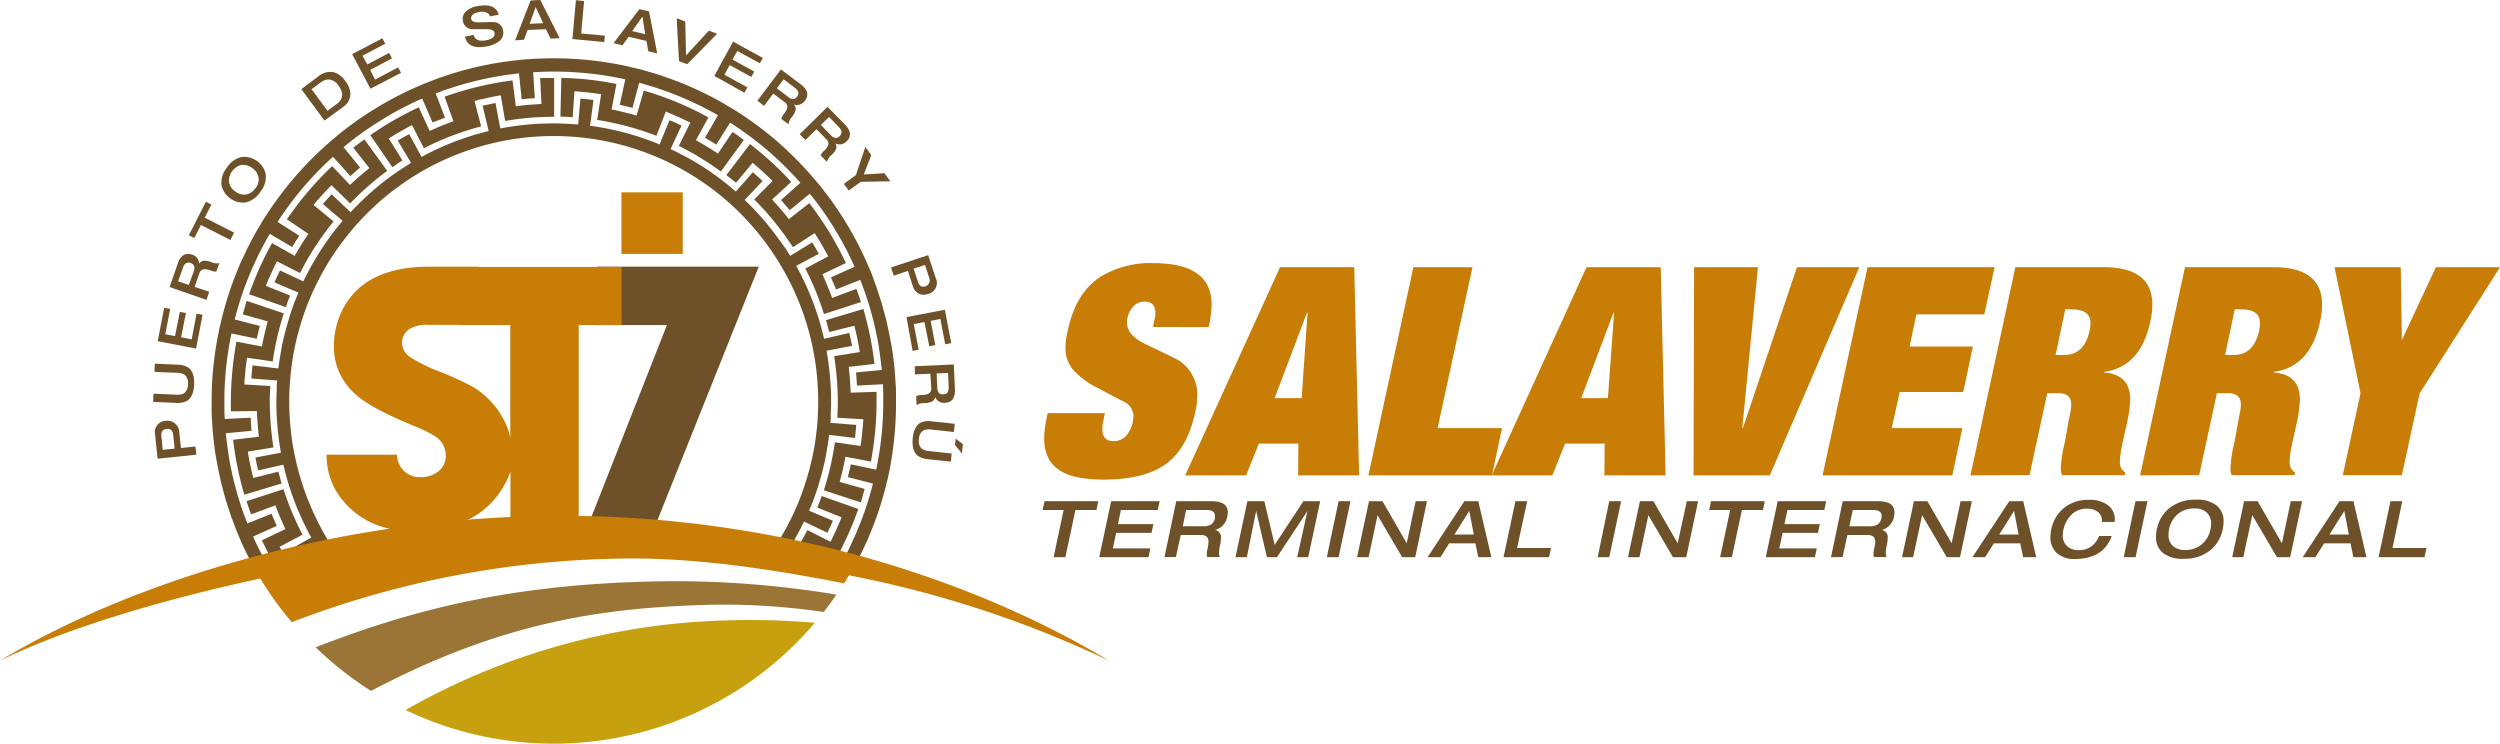 <svg id="Capa_1" data-name="Capa 1" xmlns="http://www.w3.org/2000/svg" viewBox="0 0 515.54 153.36"><defs><style>.cls-1{fill:#6e5128;}.cls-2,.cls-3{fill:#c77d06;}.cls-3{fill-rule:evenodd;}.cls-4{fill:#9a7536;}.cls-5{fill:#c6a00e;}</style></defs><title>logo-salaverry</title><path class="cls-1" d="M222.42,129.14l2.07-9.73h-4.33l.39-1.81h11.09l-.39,1.81h-4.33l-2.07,9.73Z" transform="translate(-5.15 -14.24)"/><path class="cls-1" d="M231.83,129.14l2.46-11.54h10l-.39,1.81h-7.6l-.61,2.91H243l-.39,1.81h-7.29l-.68,3.2h7.73l-.39,1.81Z" transform="translate(-5.15 -14.24)"/><path class="cls-1" d="M245.28,129.14l2.43-11.54H255c2.22,0,3.34.76,3.34,2.28a4.46,4.46,0,0,1-.1.86,3.43,3.43,0,0,1-2.51,2.78v0a1.51,1.51,0,0,1,1.2,1.7,7.11,7.11,0,0,1-.18,1.42,7.89,7.89,0,0,0-.21,1.59,1.89,1.89,0,0,0,.16.88h-2.62a3.57,3.57,0,0,1,.09-1.74,7.47,7.47,0,0,0,.19-1.39c0-1-.53-1.42-1.6-1.42h-4.12l-1,4.55Zm3.78-6.37h4.19a3,3,0,0,0,1.64-.37,2,2,0,0,0,.79-1.32,2.45,2.45,0,0,0,0-.46c0-.8-.58-1.21-1.76-1.21h-4.18Z" transform="translate(-5.15 -14.24)"/><path class="cls-1" d="M259.93,129.14l2.45-11.54h3.5l2.13,9,5.92-9h3.46l-2.46,11.54h-2.28l2.12-9.53h0l-6.29,9.53h-2.07l-2.22-9.53h0l-1.92,9.53Z" transform="translate(-5.15 -14.24)"/><path class="cls-1" d="M278.76,129.14l2.43-11.54h2.45l-2.45,11.54Z" transform="translate(-5.15 -14.24)"/><path class="cls-1" d="M285,129.14l2.46-11.54h2.78l5,8.67h0l1.84-8.67h2.33L297,129.14H294.3l-5.08-8.66h0l-1.84,8.66Z" transform="translate(-5.15 -14.24)"/><path class="cls-1" d="M299.54,129.14l7.59-11.54H310l2.69,11.54H310l-.6-2.86H304l-1.81,2.86Zm5.53-4.67h4l-.94-4.86Z" transform="translate(-5.15 -14.24)"/><path class="cls-1" d="M315.2,129.14l2.46-11.54h2.42L318,127.24h7l-.41,1.9Z" transform="translate(-5.15 -14.24)"/><path class="cls-1" d="M334.62,129.14,337,117.6h2.46L337,129.14Z" transform="translate(-5.15 -14.24)"/><path class="cls-1" d="M340.87,129.14l2.46-11.54h2.78l5,8.67h0L353,117.6h2.33l-2.45,11.54h-2.74l-5.07-8.66h0l-1.84,8.66Z" transform="translate(-5.15 -14.24)"/><path class="cls-1" d="M359.87,129.14l2.07-9.73h-4.33l.38-1.81h11.09l-.38,1.81h-4.34l-2.07,9.73Z" transform="translate(-5.15 -14.24)"/><path class="cls-1" d="M369.28,129.14l2.46-11.54h10l-.39,1.81h-7.6l-.61,2.91h7.29l-.39,1.81h-7.29l-.68,3.2h7.73l-.39,1.81Z" transform="translate(-5.15 -14.24)"/><path class="cls-1" d="M382.73,129.14l2.42-11.54h7.33c2.23,0,3.34.76,3.34,2.28a4.41,4.41,0,0,1-.09.86,3.45,3.45,0,0,1-2.51,2.78v0a1.51,1.51,0,0,1,1.2,1.7,7.11,7.11,0,0,1-.18,1.42,7.89,7.89,0,0,0-.21,1.59,1.89,1.89,0,0,0,.16.88h-2.62a3.66,3.66,0,0,1,.08-1.74,6.84,6.84,0,0,0,.2-1.39c0-1-.54-1.42-1.6-1.42h-4.13l-1,4.55Zm3.78-6.37h4.19a3,3,0,0,0,1.64-.37,2,2,0,0,0,.78-1.32,1.85,1.85,0,0,0,.05-.46c0-.8-.59-1.21-1.76-1.21h-4.19Z" transform="translate(-5.15 -14.24)"/><path class="cls-1" d="M397.38,129.14l2.45-11.54h2.78l5,8.67h0l1.85-8.67h2.32l-2.45,11.54h-2.73l-5.08-8.66h0l-1.85,8.66Z" transform="translate(-5.15 -14.24)"/><path class="cls-1" d="M411.89,129.14l7.6-11.54h2.88l2.68,11.54h-2.7l-.6-2.86h-5.43l-1.81,2.86Zm5.53-4.67h4l-.94-4.86Z" transform="translate(-5.15 -14.24)"/><path class="cls-1" d="M441.22,121.87H438.6a2.33,2.33,0,0,0-.75-2,3.54,3.54,0,0,0-2.39-.74,4.46,4.46,0,0,0-3,1.11,6.14,6.14,0,0,0-1.83,3.38,5.11,5.11,0,0,0-.11,1,2.94,2.94,0,0,0,.89,2.23,3.38,3.38,0,0,0,2.42.84,4.28,4.28,0,0,0,2.87-1,4.7,4.7,0,0,0,1.31-1.92h2.61q-1.71,4.74-7.59,4.74a5.2,5.2,0,0,1-3.84-1.33,4.36,4.36,0,0,1-1.21-3.23,6.94,6.94,0,0,1,.18-1.54,7.69,7.69,0,0,1,2.43-4.27,7.83,7.83,0,0,1,5.31-1.82,6.14,6.14,0,0,1,4.06,1.19,3.6,3.6,0,0,1,1.3,2.88C441.24,121.52,441.23,121.7,441.22,121.87Z" transform="translate(-5.15 -14.24)"/><path class="cls-1" d="M443.09,129.14l2.43-11.54H448l-2.46,11.54Z" transform="translate(-5.15 -14.24)"/><path class="cls-1" d="M455.43,129.47a6.38,6.38,0,0,1-4.37-1.31,4.17,4.17,0,0,1-1.31-3.25,7.08,7.08,0,0,1,.18-1.54,7.47,7.47,0,0,1,2.48-4.27,8.43,8.43,0,0,1,5.61-1.82,6.3,6.3,0,0,1,4.36,1.31,4.15,4.15,0,0,1,1.31,3.25,7.06,7.06,0,0,1-.18,1.53,7.47,7.47,0,0,1-2.47,4.27A8.42,8.42,0,0,1,455.43,129.47Zm.39-1.81a5.06,5.06,0,0,0,3.39-1.2,5.35,5.35,0,0,0,1.78-3.09,5.18,5.18,0,0,0,.13-1.14,3,3,0,0,0-.91-2.3,3.64,3.64,0,0,0-2.58-.84,5.06,5.06,0,0,0-3.39,1.17,5.4,5.4,0,0,0-1.79,3.11,5.84,5.84,0,0,0-.12,1.15,3,3,0,0,0,.89,2.3A3.68,3.68,0,0,0,455.82,127.66Z" transform="translate(-5.15 -14.24)"/><path class="cls-1" d="M465.47,129.14l2.45-11.54h2.79l5,8.67h0l1.84-8.67h2.33l-2.46,11.54h-2.73l-5.08-8.66h0l-1.85,8.66Z" transform="translate(-5.15 -14.24)"/><path class="cls-1" d="M480,129.14l7.59-11.54h2.88l2.68,11.54h-2.69l-.6-2.86h-5.43l-1.82,2.86Zm5.52-4.67h4l-.94-4.86Z" transform="translate(-5.15 -14.24)"/><path class="cls-1" d="M495.65,129.14l2.46-11.54h2.42l-2,9.64h7l-.41,1.9Z" transform="translate(-5.15 -14.24)"/><path class="cls-2" d="M242.92,81.67l.36-1.75a5.18,5.18,0,0,0,.13-1.14c0-1.56-.73-2.34-2.2-2.34a3.16,3.16,0,0,0-2.65,1.35,4.86,4.86,0,0,0-1,3c0,1.72,1.25,3.18,3.77,4.39q6.64,3.18,6.95,3.42a8.42,8.42,0,0,1,3.78,7.28,14.26,14.26,0,0,1-.43,3.31q-1.57,7.45-6,10.7t-12.92,3.25c-4.06,0-7.07-.63-9-1.87-2.15-1.36-3.23-3.57-3.23-6.61a18.92,18.92,0,0,1,.49-4.09l.24-1.14H233l-.42,2a7,7,0,0,0-.12,1.26c0,1.69.79,2.53,2.37,2.53a3.49,3.49,0,0,0,3.05-1.81,6.25,6.25,0,0,0,1-3.48A3.37,3.37,0,0,0,237,97.12q-1.77-.9-5.43-2.85a16.87,16.87,0,0,1-5.06-3.7,6.77,6.77,0,0,1-1.64-4.63,16.11,16.11,0,0,1,.49-3.61q1.69-7.93,7-11.18a19.81,19.81,0,0,1,10.55-2.65Q255,68.5,255,77a22.26,22.26,0,0,1-.61,4.69Z" transform="translate(-5.15 -14.24)"/><path class="cls-2" d="M272.84,112.27l.06-6.55h-8.16l-2.62,6.55H249.56l19.56-42.93h15.3l1,42.93Zm.73-15.93,1.22-17.62h-.12L268,96.34Z" transform="translate(-5.15 -14.24)"/><path class="cls-2" d="M287.34,112.27l9.27-42.93H308.8l-7.19,33.19h13.28l-2.07,9.74Z" transform="translate(-5.15 -14.24)"/><path class="cls-2" d="M336,112.27l.06-6.55h-8.17l-2.62,6.55H312.76l19.56-42.93h15.3l1,42.93Zm.73-15.93L338,78.72h-.12l-6.65,17.62Z" transform="translate(-5.15 -14.24)"/><path class="cls-2" d="M364.56,102.53l11.15-33.19h12.86l-18.46,42.93H354.38l.12-42.93h13.17l-3.23,33.19Z" transform="translate(-5.15 -14.24)"/><path class="cls-2" d="M381,112.27l9.27-42.93h26.2l-2.13,9.74h-14l-1.4,6.62H412l-2,9.38h-13.1l-1.64,7.45h14.56l-2.07,9.74Z" transform="translate(-5.15 -14.24)"/><path class="cls-2" d="M411.49,112.27l9.26-42.93H439q10,0,10,7.76a16.65,16.65,0,0,1-.43,3.49q-2,9.31-9.51,10.34v.12q5.37.42,5.37,5.59a27.13,27.13,0,0,1-.74,5.17l-.79,3.55c-.57,2.64-.73,4.33-.48,5a1.84,1.84,0,0,0,1,1.26l-.12.6H430.38a3.08,3.08,0,0,1-.25-1.44,24.74,24.74,0,0,1,.68-4.75c.16-.68.36-1.73.6-3.16s.45-2.51.61-3.27a9.29,9.29,0,0,0,.25-2c0-1.52-.9-2.28-2.68-2.28h-2.26l-3.66,16.89ZM431.05,78l-2,9.44h1.77c2.76,0,4.5-1.68,5.24-5a8.11,8.11,0,0,0,.18-1.56q0-2.83-3.78-2.83Z" transform="translate(-5.15 -14.24)"/><path class="cls-2" d="M446.47,112.27l9.26-42.93H474q10,0,10,7.76a16,16,0,0,1-.43,3.49q-2,9.31-9.51,10.34v.12q5.37.42,5.37,5.59a27.76,27.76,0,0,1-.73,5.17l-.8,3.55c-.57,2.64-.73,4.33-.48,5a1.84,1.84,0,0,0,1,1.26l-.12.6H465.36a3.11,3.11,0,0,1-.24-1.44,24.55,24.55,0,0,1,.67-4.75c.16-.68.36-1.73.61-3.16s.44-2.51.6-3.27a9.29,9.29,0,0,0,.25-2c0-1.52-.9-2.28-2.68-2.28h-2.26l-3.65,16.89ZM466,78l-2,9.44h1.77q4.14,0,5.24-5a8.11,8.11,0,0,0,.18-1.56q0-2.83-3.78-2.83Z" transform="translate(-5.15 -14.24)"/><path class="cls-2" d="M507.47,69.34H520.7l-16.58,26-3.66,16.89H488.27l3.66-16.89-5.36-26h13.65l.24,15Z" transform="translate(-5.15 -14.24)"/><path class="cls-1" d="M70.42,121.28a53,53,0,0,1-3.17-8,57,57,0,0,1-1.9-8.37,61.41,61.41,0,0,1-.56-8.58,61.34,61.34,0,0,1,.78-8.56,56.62,56.62,0,0,1,2.1-8.32,52.66,52.66,0,0,1,3.38-7.88,52.09,52.09,0,0,1,4.57-7.26,54.41,54.41,0,0,1,88.24,1.12,55.19,55.19,0,0,1,7.56,15.34,56.93,56.93,0,0,1,1.89,8.37,55.56,55.56,0,0,1-.21,17.14,56.52,56.52,0,0,1-2.11,8.31,51.18,51.18,0,0,1-3.37,7.88c-.61,1.15-1.25,2.28-1.93,3.38l2.82.5q1.32-2.23,2.45-4.56l4.82,2.31.57-1.23c.2-.41.39-.82.55-1.24L172,119.56l.76-1.86c.25-.63.45-1.27.68-1.9l.34-1,.28-1c.19-.65.4-1.29.57-1.94.31-1.31.67-2.61.89-3.94s.44-2.66.63-4l5.31.64c.12-.89.17-1.8.26-2.7l-5.33-.42c0-.31.06-.62.07-.93l0-.94.07-1.87a58.53,58.53,0,0,0-.94-11.14l5.26-1c-.15-.89-.37-1.77-.56-2.66l-5.21,1.2a54.51,54.51,0,0,0-2.34-7.72c-.24-.63-.47-1.26-.75-1.87l-.81-1.85c-.61-1.2-1.17-2.43-1.85-3.59L174,66.58l-.66-1.19c-.22-.39-.47-.77-.71-1.16L168.1,67c-.33-.52-.65-1.06-1-1.58L166,63.92a57,57,0,0,0-7.29-8.45l3.69-3.89q-.48-.48-1-.93l-1-.9-3.51,4a56.15,56.15,0,0,0-6.42-4.87l-.84-.55-.87-.52c-.58-.34-1.15-.69-1.74-1-1.19-.62-2.36-1.28-3.59-1.82l2.26-4.86-1.23-.58-1.25-.52-2.05,5c-.57-.23-1.14-.49-1.73-.7l-1.76-.62a56.54,56.54,0,0,0-10.84-2.53l.7-5.31c-.89-.15-1.79-.22-2.69-.3l-.47,5.35a57.57,57.57,0,0,0-16.05.81l-1-5.26-2.65.57,1.25,5.22c-.6.14-1.2.32-1.8.48s-1.2.31-1.79.52a56.71,56.71,0,0,0-10.25,4.34l-2.55-4.71c-.79.45-1.59.86-2.36,1.34l2.75,4.6a60.46,60.46,0,0,0-6.59,4.63A62.64,62.64,0,0,0,77.45,58L73.53,54.3l-1.8,2,4.07,3.48c-.41.47-.79,1-1.18,1.45s-.79,1-1.15,1.48a57.65,57.65,0,0,0-5.76,9.56L62.89,70l-.58,1.23c-.19.41-.38.83-.54,1.25l4.91,2.1-.76,1.87c-.24.63-.45,1.27-.68,1.9l-.33,1-.29,1c-.18.65-.39,1.29-.56,1.94-.31,1.31-.67,2.61-.89,3.94s-.45,2.65-.63,4l-5.31-.65c-.12.9-.17,1.81-.26,2.71l5.33.41c0,.31-.06.62-.08.94l0,.93-.07,1.88a58.53,58.53,0,0,0,.94,11.14l-5.26,1c.14.9.37,1.78.55,2.66l5.21-1.19a55,55,0,0,0,2.35,7.72c.23.63.47,1.26.75,1.87l.81,1.85c.61,1.2,1.16,2.43,1.85,3.59l-4.67,2.61.33.6q4.13-.91,8.35-1.69A55.86,55.86,0,0,1,70.42,121.28Z" transform="translate(-5.15 -14.24)"/><path class="cls-1" d="M57.34,124.88l4.88-2.19-.54-1.25c-.19-.41-.36-.83-.52-1.26l-5,2-.85-2.24c-.27-.75-.5-1.52-.75-2.28l-.37-1.14-.31-1.16c-.2-.77-.43-1.54-.61-2.32-.34-1.56-.71-3.12-.94-4.7s-.45-3.17-.63-4.76l5.33-.5c-.1-.9-.13-1.81-.19-2.71l-5.34.27c-.06-.73-.07-1.47-.08-2.21l0-2.21A68.92,68.92,0,0,1,52.88,83l5.23,1.1c.17-.89.42-1.76.62-2.65l-5.18-1.33a65.88,65.88,0,0,1,3-9.09L57,69.93c.16-.37.34-.73.5-1.09l1-2.17c.75-1.42,1.46-2.85,2.3-4.21l4.6,2.73L66.13,64c.23-.39.5-.76.74-1.14L62.39,60c.4-.61.8-1.23,1.22-1.84l1.3-1.79a67.94,67.94,0,0,1,8.91-9.81l3.58,4q.5-.47,1-.9l1-.87L76,44.58A67.77,67.77,0,0,1,83.8,39l1-.63,1-.59c.7-.38,1.39-.79,2.1-1.15,1.42-.71,2.84-1.45,4.31-2.06l2.14,4.92L95.65,39l1.27-.49-1.92-5c.69-.25,1.37-.53,2.07-.77l2.1-.68a66.76,66.76,0,0,1,13-2.68l.56,5.34c.9-.12,1.8-.17,2.7-.23l-.33-5.35a68.46,68.46,0,0,1,19,1.46l-1.15,5.24,2.63.64,1.38-5.18c.71.19,1.42.41,2.12.62s1.41.41,2.1.67A67.59,67.59,0,0,1,153.2,38l-2.67,4.65c.77.47,1.56.91,2.32,1.41l2.86-4.53a71.36,71.36,0,0,1,7.69,5.69,74.37,74.37,0,0,1,6.81,6.71l-4,3.56L168,57.57l4.16-3.38c.47.57.9,1.16,1.35,1.74s.9,1.17,1.31,1.79a68.31,68.31,0,0,1,6.56,11.53l-4.88,2.19.54,1.25c.19.41.36.83.51,1.25l5-2,.84,2.24c.27.75.51,1.52.76,2.28l.36,1.14.32,1.16c.2.77.42,1.54.61,2.32.33,1.56.71,3.12.94,4.7s.44,3.16.62,4.75l-5.32.51c.09.9.12,1.81.19,2.71l5.34-.27c.06.73.07,1.47.08,2.2l0,2.21a68.93,68.93,0,0,1-1.45,13.2l-5.24-1.1c-.16.89-.41,1.76-.62,2.64l5.19,1.33a67.38,67.38,0,0,1-3,9.1l-.46,1.11c-.15.37-.33.73-.49,1.09l-1,2.17-.63,1.2,2.69.64.33-.64,1.06-2.26c.17-.37.36-.75.52-1.13l.47-1.15a69,69,0,0,0,3.14-9.46c.23-1,.51-2,.7-3A72.67,72.67,0,0,0,189.92,98l0-2.3c0-.76,0-1.53-.08-2.29-.07-1-.11-2-.21-3.06-.19-1.65-.35-3.3-.66-4.94s-.62-3.27-1-4.89c-.19-.81-.42-1.61-.64-2.41L187,76.86l-.38-1.18c-.26-.79-.5-1.59-.78-2.37L185,71c-.17-.49-.37-1-.58-1.42l-.61-1.41a71.29,71.29,0,0,0-6.82-12c-.43-.63-.89-1.24-1.36-1.85s-.92-1.22-1.4-1.81l-2-2.35a78.94,78.94,0,0,0-7.08-7,75.68,75.68,0,0,0-8-5.92c-.85-.56-1.74-1-2.62-1.58A70.11,70.11,0,0,0,142,30c-.71-.27-1.45-.48-2.18-.7s-1.47-.45-2.21-.65l-3-.72A70.76,70.76,0,0,0,114.9,26.4c-1,.06-2,.12-3.05.25a69.87,69.87,0,0,0-13.48,2.78l-2.18.71c-.73.25-1.43.54-2.15.81l-1.43.55-1.4.61c-1.53.64-3,1.4-4.49,2.14-.74.38-1.45.8-2.18,1.2l-1.08.61-1.06.66a68.34,68.34,0,0,0-8.07,5.8l-1.16,1c-.39.33-.78.67-1.15,1a71,71,0,0,0-9.25,10.2l-1.35,1.85c-.44.63-.85,1.28-1.28,1.92-.27.43-.56.85-.83,1.29l-.78,1.32c-.87,1.41-1.61,2.9-2.38,4.37l-1.06,2.25c-.17.38-.36.75-.52,1.14L54.1,70A68.1,68.1,0,0,0,51,79.47c-.23,1-.51,2-.7,3a71.06,71.06,0,0,0-1.51,13.71l0,2.29c0,.77,0,1.53.07,2.3.08,1,.11,2,.22,3.06.18,1.65.35,3.3.65,4.94s.63,3.26,1,4.89c.19.81.42,1.61.63,2.41l.33,1.2.38,1.19c.26.79.5,1.59.78,2.37l.88,2.33c.18.48.38.95.58,1.42L54.9,126c.62,1.39,1.3,2.75,2,4.1l2.68-.67C58.79,127.92,58,126.42,57.34,124.88Z" transform="translate(-5.15 -14.24)"/><path class="cls-1" d="M157.4,42.26c-.39-.28-.8-.54-1.2-.8l-3,4.46c-1.47-1-3-1.9-4.54-2.76l2.57-4.71a64,64,0,0,0-10.55-4.65l-.3-.11h0c-.81-.29-1.65-.51-2.47-.77l-1.49,5.16c-.42-.12-.84-.27-1.27-.37l-1.29-.32-1.29-.31c-.43-.11-.87-.18-1.3-.26l1-5.27A63.91,63.91,0,0,0,120.9,30.3l-.18,8c.84,0,1.69.06,2.53.11l.36-5.36,2.75.25c.92.1,1.83.25,2.75.37l-.82,5.3a60.39,60.39,0,0,1,9.84,2.41h0c.79.29,1.6.54,2.38.86l1.94-5L145,38.34l2.51,1.18-2.37,4.81a59.79,59.79,0,0,1,8.66,5.28l4.74-6.5Z" transform="translate(-5.15 -14.24)"/><path class="cls-1" d="M183.46,115.06l-5.16-1.44c.46-1.72.89-3.44,1.19-5.19l5.26,1a69.28,69.28,0,0,0,1.16-11.49v0h0l0-2.89-5.35.16c0-.89-.1-1.77-.14-2.66s-.15-1.77-.25-2.65l5.31-.62a67.54,67.54,0,0,0-2.3-11.33l-7.69,2.31.66,2.45,5.19-1.31c.43,1.8.84,3.61,1.11,5.44l-5.28.85a61.53,61.53,0,0,1,.75,10.15h0l-.09,2.55,5.34.3c0,.92-.15,1.84-.22,2.76s-.21,1.84-.34,2.76l-5.29-.76a59.72,59.72,0,0,1-2.28,9.9l7.63,2.5Z" transform="translate(-5.15 -14.24)"/><path class="cls-1" d="M116.8,35.69l-2.65.17c-.88.07-1.75.19-2.63.28l-.68-5.32a66.7,66.7,0,0,0-11.26,2.45h0c-.91.3-1.83.57-2.74.91l1.81,5.05-2.47.95-2.43,1.06-2.24-4.87a67.41,67.41,0,0,0-10,5.74l4.56,6.62,1-.72c.35-.24.71-.46,1.07-.68L85.32,42.8c.78-.49,1.55-1,2.37-1.43l1.21-.68c.4-.23.8-.45,1.22-.65l2.45,4.77A55.77,55.77,0,0,1,101.94,41h0c.8-.29,1.62-.47,2.43-.7L103,35.07c.45-.12.89-.25,1.34-.35l1.36-.3,1.35-.29c.45-.09.91-.16,1.36-.24l.91,5.29a56.91,56.91,0,0,1,10.1-.85v-8c-1,0-1.92,0-2.88,0Z" transform="translate(-5.15 -14.24)"/><path class="cls-1" d="M55.21,79.07l5.15,1.44c-.45,1.71-.88,3.43-1.19,5.18l-5.26-1a70.58,70.58,0,0,0-1.15,11.5v0h0v.39h0l0,2.49L58.14,99c0,.89.1,1.77.15,2.66s.15,1.76.25,2.64l-5.32.63a68.25,68.25,0,0,0,2.31,11.32l7.69-2.3-.67-2.45-5.18,1.31c-.43-1.8-.84-3.61-1.11-5.45l5.28-.85a62.52,62.52,0,0,1-.76-10.14h0v0l.1-2.54-5.34-.3c0-.92.15-1.84.22-2.77s.21-1.84.33-2.75l5.3.76a60.07,60.07,0,0,1,2.28-9.91L56,76.29Z" transform="translate(-5.15 -14.24)"/><path class="cls-1" d="M78,44.7l3.32,4.21c-1.37,1.11-2.73,2.25-4,3.48l-3.67-3.9A66.76,66.76,0,0,0,66,57.11h0c-.56.79-1.16,1.55-1.68,2.36l4.42,3c-.48.74-1,1.48-1.45,2.23L65.92,67l-4.67-2.63a67.74,67.74,0,0,0-4.73,10.54l7.57,2.67.42-1.2c.14-.41.31-.79.47-1.19l-5-2c.68-1.73,1.46-3.41,2.28-5.07l4.77,2.43a56.49,56.49,0,0,1,5.35-8.64h0c.49-.7,1-1.34,1.57-2l-4.14-3.4c.29-.36.57-.73.88-1.07l.91-1,.92-1,1-1,3.84,3.74A59.09,59.09,0,0,1,85,49.47L80.3,43C79.53,43.52,78.77,44.11,78,44.7Z" transform="translate(-5.15 -14.24)"/><path class="cls-1" d="M62.8,127l4.73-2.51a60,60,0,0,1-3.92-9.37L56,117.58c.29.92.58,1.84.94,2.73l5-1.86c.61,1.66,1.32,3.29,2.06,4.9l-4.84,2.3c.55,1.17,1.14,2.31,1.76,3.44.9-.22,1.8-.43,2.71-.63Z" transform="translate(-5.15 -14.24)"/><path class="cls-1" d="M172.75,127.11l.24.14c1.74.35,3.45.72,5.16,1.1a67.6,67.6,0,0,0,4-9.15l-7.57-2.67-.42,1.2c-.14.4-.32.79-.47,1.18l5,2c-.67,1.72-1.45,3.4-2.27,5.06l-4.77-2.42c-.53,1-1.1,2.08-1.7,3.1.94.18,1.87.35,2.79.54Z" transform="translate(-5.15 -14.24)"/><path class="cls-1" d="M181.75,73.81l-5,1.87c-.6-1.67-1.31-3.29-2-4.9l4.83-2.3a64.42,64.42,0,0,0-5.82-10l-.19-.28h0c-.49-.7-1-1.38-1.53-2.06l-4.23,3.29c-.27-.35-.53-.71-.81-1.05l-.86-1-.86-1-.9-1,3.93-3.64a66,66,0,0,0-8.5-7.79l-4.87,6.39,2,1.59,3.42-4.12c1.41,1.2,2.79,2.43,4.09,3.75l-3.77,3.81a59.81,59.81,0,0,1,6.55,7.75h0v0c.47.7,1,1.38,1.43,2.1l4.49-2.91c.48.79,1,1.57,1.45,2.37l1.35,2.42-4.73,2.51A58.74,58.74,0,0,1,175.06,79l7.63-2.47C182.4,75.63,182.11,74.71,181.75,73.81Z" transform="translate(-5.15 -14.24)"/><polygon class="cls-1" points="123.11 54.99 123.11 67.04 137.53 67.04 121.2 108.53 135.07 108.53 156.47 54.99 123.11 54.99"/><path class="cls-2" d="M72.5,108H87a5.17,5.17,0,0,0,.93,2.77,4.73,4.73,0,0,0,4,1.87,5.65,5.65,0,0,0,3.62-1.21,3.92,3.92,0,0,0,1.52-3.16,4.68,4.68,0,0,0-2-3.94,27.42,27.42,0,0,0-4.94-2.41q-8.85-3.7-11.7-6.4A13,13,0,0,1,74,85.61a16.54,16.54,0,0,1,1.32-6.51A15.2,15.2,0,0,1,79,73.83q5.07-4.6,14.68-4.6h10.13v12H93.53a7.22,7.22,0,0,0-3.74.74,3.35,3.35,0,0,0-1.73,3,3.64,3.64,0,0,0,1.81,3,33.61,33.61,0,0,0,6,2.93,60.53,60.53,0,0,1,6.87,3.16,17.28,17.28,0,0,1,6.2,6.55,13.39,13.39,0,0,1,1.44,3.9V81.28H99.84v-12h33.5v12h-8.85v41.49H110.41V111.5a18,18,0,0,1-5.42,7.8q-5.64,4.52-14.4,4.52-9.74,0-15.12-6.82A14.61,14.61,0,0,1,72.5,108Z" transform="translate(-5.15 -14.24)"/><rect class="cls-2" x="128.15" y="39.66" width="12.64" height="12.7"/><path class="cls-3" d="M233.81,150.47c-28.58-17.15-68.52-29.86-112.74-29.86S33.73,133.32,5.15,150.47c14.68-7.15,35.06-12.91,53.68-16.93a69.49,69.49,0,0,0,6.48,9,196.69,196.69,0,0,1,67.23-13.1c15.69-.39,32.8,2.37,46.67,5.1.26-.41.66-1.06,1-1.66A223.41,223.41,0,0,1,233.81,150.47Z" transform="translate(-5.15 -14.24)"/><path class="cls-1" d="M45.65,108l-8,.83-.51-4.94a2.33,2.33,0,0,1,2.22-2.87,2.48,2.48,0,0,1,1.76.45,2.52,2.52,0,0,1,1,1.88l.34,3.28,3-.32Zm-6.94-1,2.45-.25-.28-2.71a1.85,1.85,0,0,0-.36-1.06,1.15,1.15,0,0,0-1-.28c-.82.08-1.19.58-1.09,1.48Z" transform="translate(-5.15 -14.24)"/><path class="cls-1" d="M41.32,97.32l-4.59-.2.07-1.7,4.55.21A3.52,3.52,0,0,0,43,95.41a2.15,2.15,0,0,0,.9-1.92,2.11,2.11,0,0,0-.73-2,3.27,3.27,0,0,0-1.64-.37L37,90.92l.08-1.69,4.59.21a4.3,4.3,0,0,1,2.32.61c.87.63,1.27,1.8,1.19,3.5s-.57,2.81-1.5,3.37A4.34,4.34,0,0,1,41.32,97.32Z" transform="translate(-5.15 -14.24)"/><path class="cls-1" d="M45.58,86.12,37.67,84.6,39,77.72l1.24.24-1,5.21,2,.39,1-5,1.25.23-1,5,2.19.43,1-5.3,1.24.24Z" transform="translate(-5.15 -14.24)"/><path class="cls-1" d="M47.74,76.08l-7.61-2.64,1.66-4.82c.6-1.72,1.58-2.33,3-1.86a2.11,2.11,0,0,1,1.08.78,1.82,1.82,0,0,1,.32,1.12h0a1.28,1.28,0,0,1,1-.65,3.48,3.48,0,0,1,1.44.26,3.08,3.08,0,0,0,1.74.24l-.6,1.73A2.61,2.61,0,0,1,48.54,70a3.06,3.06,0,0,0-1.41-.23,1.2,1.2,0,0,0-.9.91l-.94,2.72,3,1ZM44.09,73l1-2.76a1.82,1.82,0,0,0,.1-1.12,1.1,1.1,0,0,0-.75-.64c-.73-.25-1.26.08-1.57,1l-1,2.76Z" transform="translate(-5.15 -14.24)"/><path class="cls-1" d="M52.65,63.72l-6.06-3.08-1.37,2.69-1.13-.57,3.52-6.9,1.13.57-1.38,2.7,6.06,3.08Z" transform="translate(-5.15 -14.24)"/><path class="cls-1" d="M58.86,53.77A4.86,4.86,0,0,1,55.71,56a4.6,4.6,0,0,1-4.86-3.45,4.83,4.83,0,0,1,1.07-3.71,4.86,4.86,0,0,1,3.15-2.24,4.6,4.6,0,0,1,4.86,3.45A4.83,4.83,0,0,1,58.86,53.77Zm-1-.73a2.89,2.89,0,0,0,.59-2.28,2.93,2.93,0,0,0-1.31-1.88,3,3,0,0,0-2.23-.61,3.34,3.34,0,0,0-2.53,3.57,3,3,0,0,0,1.32,1.9,2.94,2.94,0,0,0,2.21.61A2.89,2.89,0,0,0,57.83,53Z" transform="translate(-5.15 -14.24)"/><path class="cls-1" d="M72.06,39.11l-4.77-6.49L70.79,30A3.83,3.83,0,0,1,74,29.13,4.61,4.61,0,0,1,76.4,31a4.52,4.52,0,0,1,1,2.56,3.22,3.22,0,0,1-1.48,2.72ZM69.4,32.63l3.28,4.46,1.92-1.41q2-1.49.4-3.71a2.7,2.7,0,0,0-2.17-1.35,2.88,2.88,0,0,0-1.58.65Z" transform="translate(-5.15 -14.24)"/><path class="cls-1" d="M81.54,32.53l-3.77-7.12L84,22.13l.59,1.12-4.69,2.48,1,1.8,4.5-2.38.59,1.12-4.5,2.38,1,2,4.77-2.52.59,1.12Z" transform="translate(-5.15 -14.24)"/><path class="cls-1" d="M100.62,18.63a2.11,2.11,0,0,1,.66-2.08,4.67,4.67,0,0,1,2.36-1.05q3.64-.69,4.36,1.77l-1.8.35a1.23,1.23,0,0,0-.66-.77,2.53,2.53,0,0,0-1.58-.12c-1.23.24-1.77.72-1.63,1.44.09.49.67.72,1.72.68,1.75-.06,2.73-.08,2.93-.05a2,2,0,0,1,1.91,1.69,2.22,2.22,0,0,1-.87,2.3,5.61,5.61,0,0,1-2.43,1c-2.66.51-4.17-.16-4.55-2l1.79-.35c.25,1,1.1,1.39,2.57,1.1a3,3,0,0,0,1.31-.51,1,1,0,0,0,.42-1c-.1-.53-.67-.78-1.71-.77-1.88,0-2.85,0-2.92,0A2,2,0,0,1,100.62,18.63Z" transform="translate(-5.15 -14.24)"/><path class="cls-1" d="M111.37,22.56l3.2-8.23,2-.09,4,7.88-1.89.09-.94-1.95-3.79.17-.74,2Zm3-3.41,2.78-.13-1.54-3.33Z" transform="translate(-5.15 -14.24)"/><path class="cls-1" d="M123.19,22.29l.72-8,1.69.16-.6,6.7,4.88.44-.12,1.33Z" transform="translate(-5.15 -14.24)"/><path class="cls-1" d="M131.68,23.13l5.31-7,2,.45,1.69,8.67-1.84-.43-.38-2.14-3.69-.85-1.27,1.76Zm3.83-2.47,2.7.63-.58-3.62Z" transform="translate(-5.15 -14.24)"/><path class="cls-1" d="M145.17,26.84,144.69,18l1.77.68.16,7,4.7-5.12,1.71.65-6.18,6.27Z" transform="translate(-5.15 -14.24)"/><path class="cls-1" d="M152.45,29.89l3.88-7.07,6.13,3.38-.61,1.1-4.65-2.55-1,1.78L160.69,29l-.61,1.11-4.46-2.45-1.08,2,4.73,2.6-.61,1.11Z" transform="translate(-5.15 -14.24)"/><path class="cls-1" d="M161.35,35l4.84-6.44,4.08,3.07q2.17,1.63.86,3.38a2,2,0,0,1-1.08.79,1.85,1.85,0,0,1-1.16,0v0A1.3,1.3,0,0,1,169.2,37a3.73,3.73,0,0,1-.69,1.29,3.11,3.11,0,0,0-.77,1.58l-1.46-1.1a2.65,2.65,0,0,1,.57-1.09,3.06,3.06,0,0,0,.66-1.27,1.2,1.2,0,0,0-.6-1.14l-2.3-1.74-1.91,2.55Zm4-2.54,2.34,1.76a1.85,1.85,0,0,0,1,.45,1.1,1.1,0,0,0,.84-.53c.46-.62.31-1.21-.46-1.79l-2.33-1.76Z" transform="translate(-5.15 -14.24)"/><path class="cls-1" d="M170.05,41.92l5.75-5.65,3.58,3.64q1.91,2,.34,3.48a2.1,2.1,0,0,1-1.18.62,1.91,1.91,0,0,1-1.14-.21l0,0a1.25,1.25,0,0,1,.14,1.19,3.56,3.56,0,0,1-.87,1.17,3,3,0,0,0-1,1.45l-1.28-1.3a2.63,2.63,0,0,1,.72-1,2.91,2.91,0,0,0,.84-1.16,1.22,1.22,0,0,0-.42-1.22l-2-2.05-2.28,2.23ZM174.41,40l2.05,2.09a1.77,1.77,0,0,0,.95.59,1.07,1.07,0,0,0,.91-.39c.55-.54.49-1.16-.19-1.85l-2-2.08Z" transform="translate(-5.15 -14.24)"/><path class="cls-1" d="M179.17,52.15l2.48-1.81,1.95-5.79,1.22,1.67-1.54,4,4.25-.26,1.22,1.67-6.1.1-2.48,1.81Z" transform="translate(-5.15 -14.24)"/><path class="cls-1" d="M188.9,69.39l7.65-2.53,1.56,4.72a2.31,2.31,0,0,1-1.55,3.27,2.43,2.43,0,0,1-1.82,0,2.54,2.54,0,0,1-1.36-1.63l-1-3.13-2.92,1Zm7-.52-2.34.77.85,2.58a1.94,1.94,0,0,0,.58,1,1.3,1.3,0,0,0,1.8-1.62Z" transform="translate(-5.15 -14.24)"/><path class="cls-1" d="M192.08,79.63,200,78.11,201.31,85l-1.24.24-1-5.22-2,.39.95,5-1.24.23-1-5-2.19.42,1,5.3-1.24.24Z" transform="translate(-5.15 -14.24)"/><path class="cls-1" d="M193.79,89.76l8.05-.36.23,5.1c.08,1.81-.61,2.75-2.07,2.81a2,2,0,0,1-1.29-.32,1.82,1.82,0,0,1-.71-.92h0a1.29,1.29,0,0,1-.69,1,3.82,3.82,0,0,1-1.44.29,3.18,3.18,0,0,0-1.71.41l-.08-1.82a2.72,2.72,0,0,1,1.21-.26,3.06,3.06,0,0,0,1.4-.3,1.21,1.21,0,0,0,.5-1.19L197,91.31l-3.18.14Zm4.51,1.49.13,2.92a1.87,1.87,0,0,0,.32,1.08,1.07,1.07,0,0,0,.93.31c.78,0,1.14-.53,1.1-1.49l-.13-2.92Z" transform="translate(-5.15 -14.24)"/><path class="cls-1" d="M197.47,101.15l4.57.48-.18,1.69-4.52-.48a3.36,3.36,0,0,0-1.68.11,2.09,2.09,0,0,0-1,1.86,2.14,2.14,0,0,0,.6,2,3.44,3.44,0,0,0,1.62.46l4.52.49-.18,1.68-4.57-.49a4.36,4.36,0,0,1-2.28-.75c-.82-.69-1.15-1.88-1-3.57s.75-2.77,1.7-3.27A4.4,4.4,0,0,1,197.47,101.15Zm4.76,3.53,1.48,1.16-.2,1.91L202.08,106Z" transform="translate(-5.15 -14.24)"/><path class="cls-4" d="M145.57,134.09c-34.55,0-56.28,6.25-75.33,13.63a71,71,0,0,0,11.43,9c27.66-14.64,48.89-17.21,70.19-17.77A141.36,141.36,0,0,1,175,140.44c.91-1.17,1.8-2.36,2.64-3.58A204.28,204.28,0,0,0,145.57,134.09Z" transform="translate(-5.15 -14.24)"/><path class="cls-5" d="M154.85,142.18a140.81,140.81,0,0,0-66.07,18.48,70.67,70.67,0,0,0,84.41-18A158.94,158.94,0,0,0,154.85,142.18Z" transform="translate(-5.15 -14.24)"/></svg>